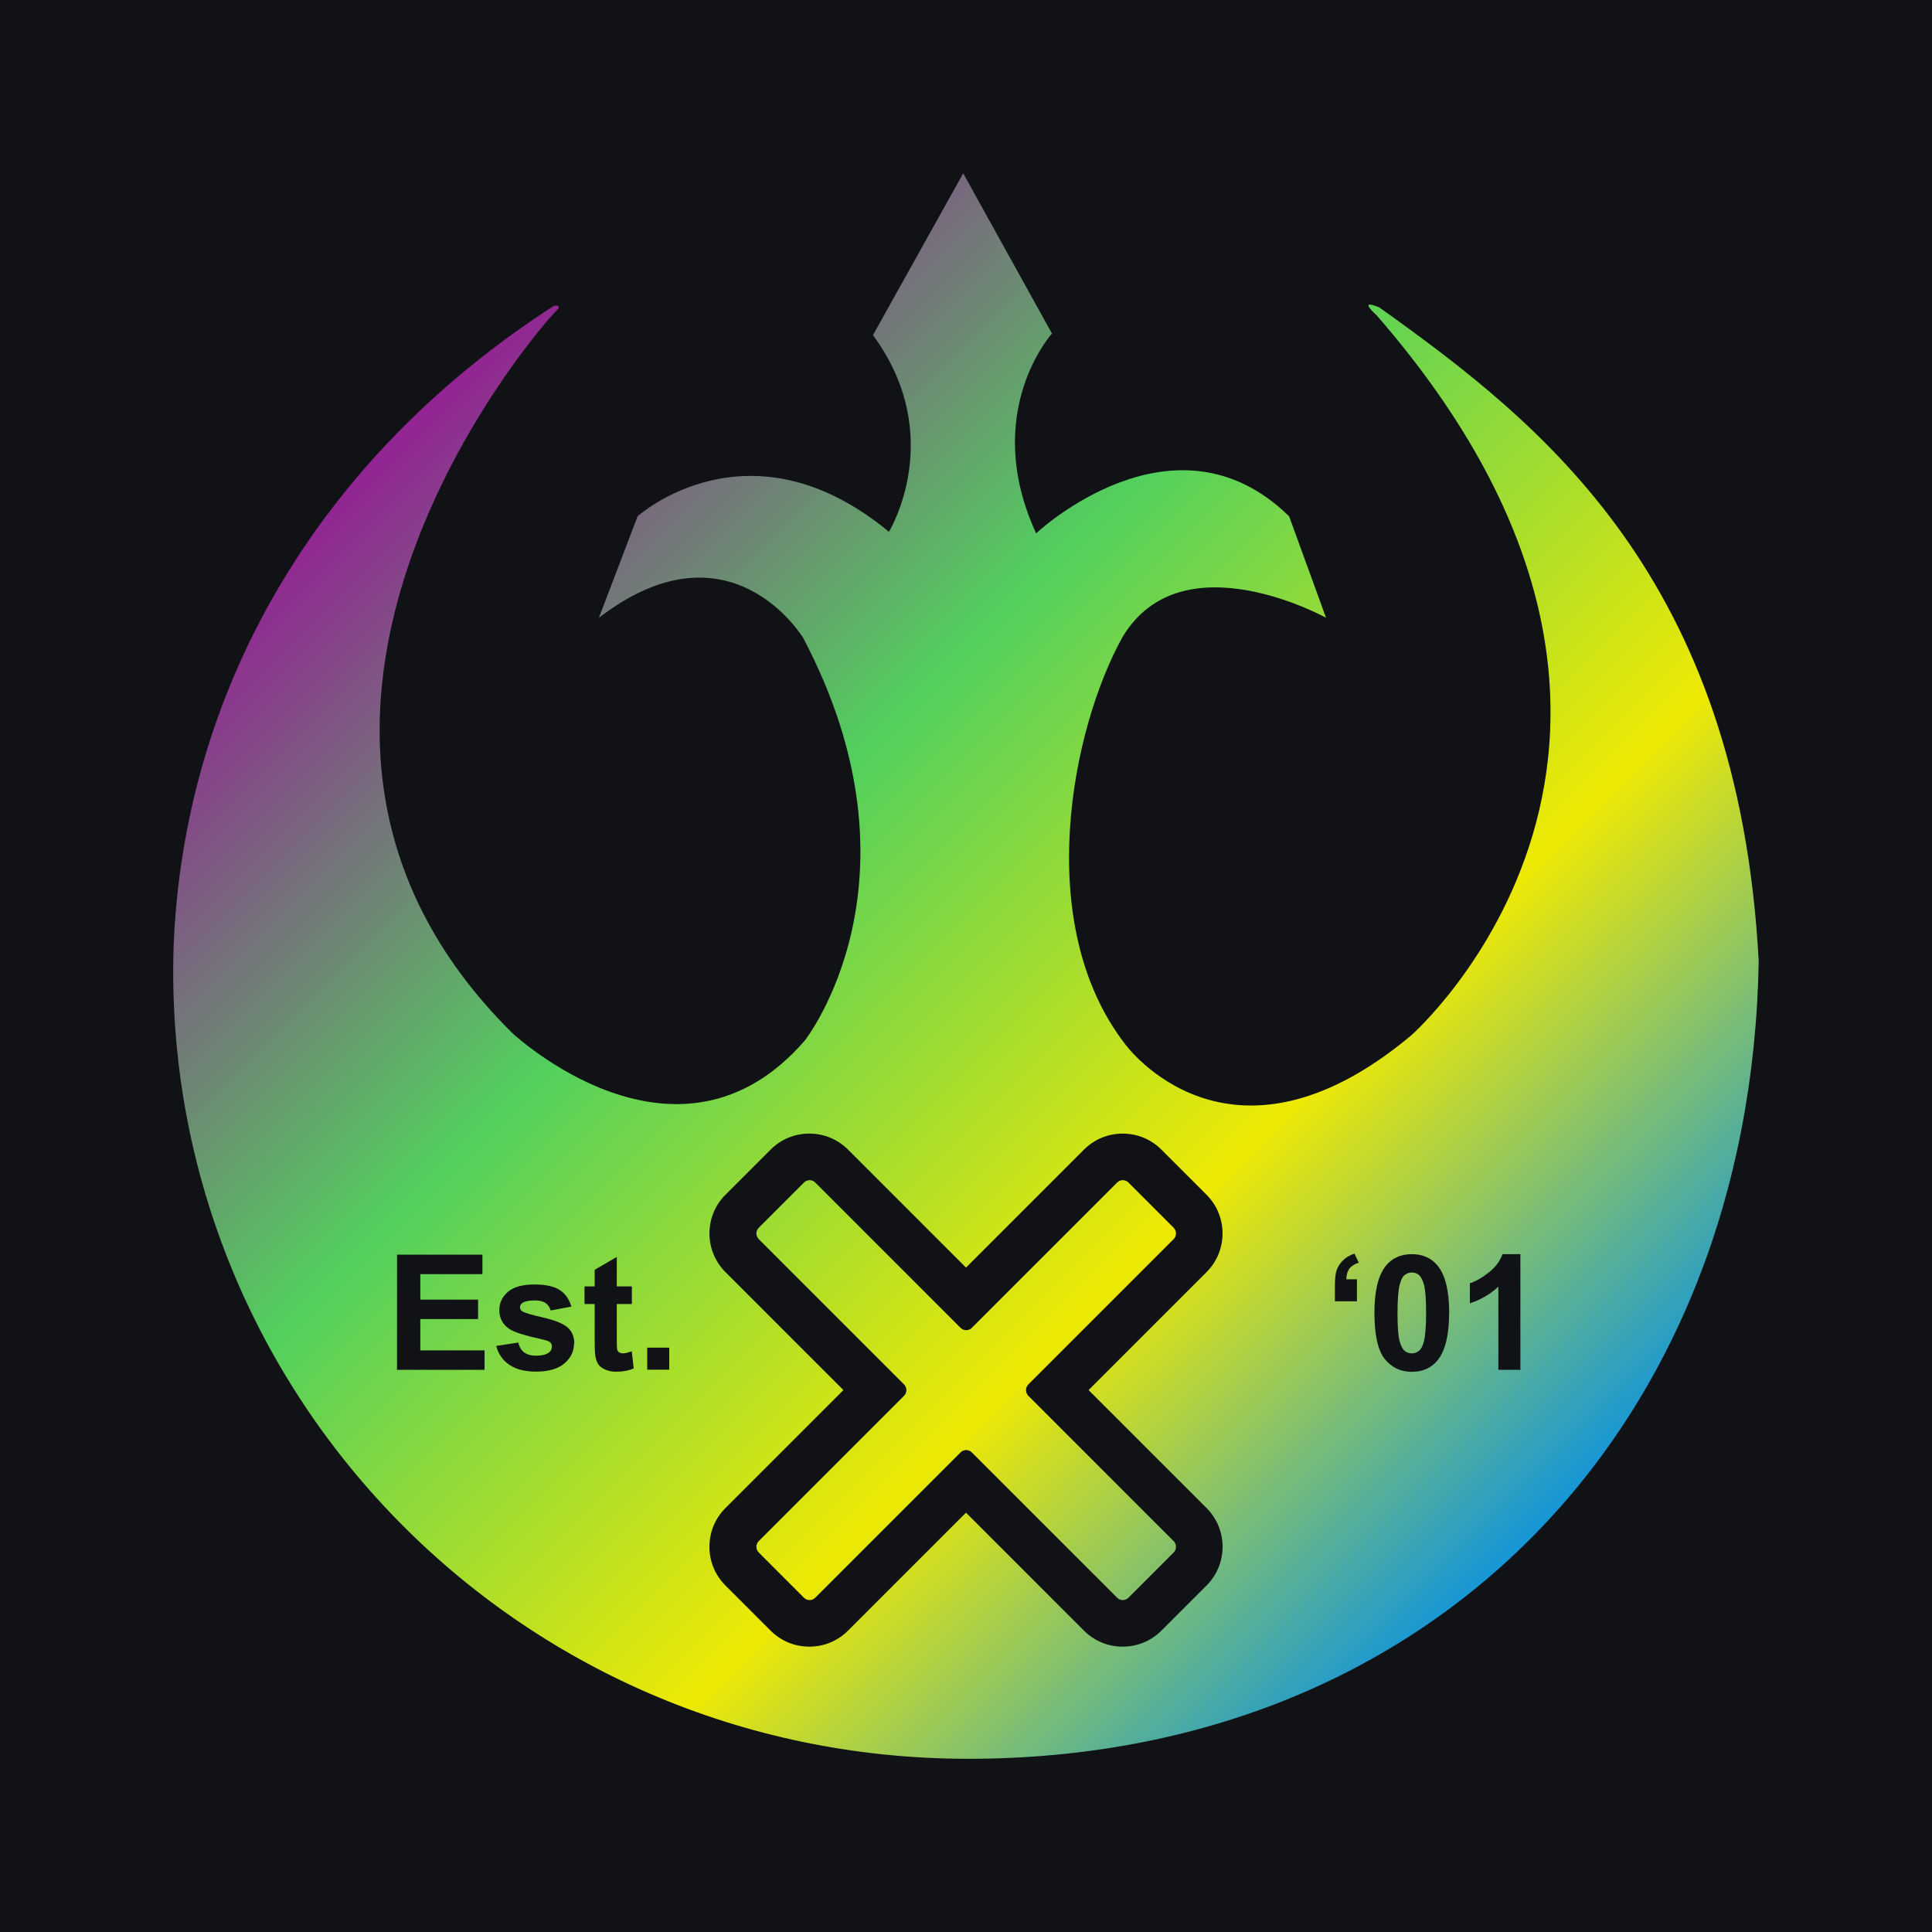 <?xml version="1.0" encoding="UTF-8"?>
<svg id="Layer_1" data-name="Layer 1" xmlns="http://www.w3.org/2000/svg" xmlns:xlink="http://www.w3.org/1999/xlink" viewBox="0 0 200 200">
  <defs>
    <style>
      .cls-1 {
        fill: url(#linear-gradient);
      }

      .cls-1, .cls-2 {
        stroke-width: 0px;
      }

      .cls-2 {
        fill: #101216;
      }
    </style>
    <linearGradient id="linear-gradient" x1="40.18" y1="41.23" x2="159.24" y2="160.29" gradientUnits="userSpaceOnUse">
      <stop offset="0" stop-color="#961a97"/>
      <stop offset=".36" stop-color="#52d05d"/>
      <stop offset=".7" stop-color="#eee904"/>
      <stop offset="1" stop-color="#1094dd"/>
    </linearGradient>
  </defs>
  <rect class="cls-2" width="200" height="200"/>
  <path class="cls-1" d="m121.49,159.53c.33.33.33.86,0,1.19l-4.67,4.67c-.16.16-.38.25-.59.25s-.43-.08-.59-.25l-15.03-15.03c-.16-.16-.38-.25-.59-.25s-.43.08-.59.25l-15.03,15.03c-.16.16-.38.25-.59.25s-.43-.08-.59-.25l-4.67-4.67c-.33-.33-.33-.86,0-1.19l15.03-15.03c.33-.33.33-.86,0-1.19l-15.03-15.03c-.33-.33-.33-.86,0-1.19l4.67-4.67c.16-.16.38-.25.59-.25s.43.08.59.25l15.03,15.03c.16.16.38.25.59.25s.43-.08.59-.25l15.03-15.03c.16-.16.38-.25.59-.25s.43.08.59.25l4.67,4.67c.33.33.33.86,0,1.19l-15.03,15.03c-.33.33-.33.86,0,1.19l15.03,15.03Zm25.4-27.54c-.21-.18-.46-.26-.74-.26s-.52.09-.74.26-.38.49-.5.95c-.16.59-.24,1.58-.24,2.98s.07,2.36.21,2.88c.14.52.32.87.53,1.04.21.17.46.26.74.26s.52-.09.74-.26.38-.49.5-.95c.16-.58.24-1.58.24-2.97s-.07-2.36-.21-2.88c-.14-.52-.32-.87-.53-1.05Zm35.17-32.47c-.83,48.17-33.75,82.55-81.83,82.55-47.08,0-83.67-38.48-82.26-84.03,1.01-26.22,14.57-50.4,39.37-66.38.07.03.72-.2.42.34-1.96,1.78-37.27,42.65-4.77,74.9,0,0,17.08,16.08,30.32.82,0,0,13.07-16.57-.17-41.69,0,0-7.55-12.52-21.14-2.08l4-10.5s11.51-10.4,26.02,1.6c0,0,6.06-9.86-1.65-20.36l9.34-16.75,9.19,16.59s-7.4,8.16-1.64,20.68c0,0,14.27-13.44,26.19-1.76l3.82,10.5s-14.9-8.25-21.05,1.97c-5.29,9.47-9.36,29.72.24,42.15,0,0,10.74,14.91,29.62-.88,0,0,34.72-30.48-3.56-74.54,0,0-2.09-1.81.26-.83,16.92,12.07,37.18,27.98,39.28,67.7Zm-131.89,40.27h-6.66v-3.24h5.98v-2.01h-5.98v-2.64h6.43v-2.02h-8.84v11.92h9.06v-2.01Zm9.28-.69c0-.73-.24-1.29-.71-1.7-.48-.4-1.33-.74-2.55-1.02s-1.93-.49-2.13-.64c-.15-.11-.23-.25-.23-.41,0-.19.09-.34.26-.46.26-.17.69-.25,1.29-.25.48,0,.84.09,1.1.27.26.18.43.44.52.77l2.15-.4c-.22-.75-.61-1.32-1.19-1.71-.57-.38-1.45-.58-2.63-.58-1.24,0-2.16.25-2.75.76-.59.51-.89,1.14-.89,1.89,0,.83.34,1.48,1.02,1.94.49.34,1.66.71,3.5,1.11.4.09.65.19.76.3.11.11.16.26.16.43,0,.25-.1.46-.3.61-.3.22-.74.33-1.33.33-.54,0-.95-.12-1.25-.35s-.5-.57-.59-1.01l-2.29.35c.21.82.66,1.47,1.34,1.94.69.48,1.62.72,2.79.72,1.29,0,2.27-.29,2.93-.85.66-.57.99-1.25.99-2.04Zm6.15,2.55l-.2-1.77c-.4.15-.71.22-.92.22-.15,0-.28-.04-.39-.11-.11-.08-.17-.17-.2-.29-.03-.12-.04-.53-.04-1.23v-3.48h1.56v-1.82h-1.56v-3.05l-2.29,1.33v1.72h-1.05v1.82h1.05v3.76c0,.81.02,1.34.07,1.61.06.37.17.67.32.89s.4.4.73.54c.33.14.7.21,1.11.21.67,0,1.27-.11,1.8-.34Zm3.68-2.14h-2.28v2.28h2.28v-2.28Zm57.28,20.61c0-1.51-.59-2.94-1.66-4.01l-12.21-12.21,12.21-12.21c2.21-2.21,2.21-5.8,0-8.01l-4.67-4.67c-1.07-1.07-2.49-1.66-4.01-1.66s-2.94.59-4.01,1.66l-12.21,12.21-12.21-12.21c-1.07-1.07-2.49-1.66-4.01-1.66s-2.94.59-4.01,1.66l-4.67,4.67c-2.21,2.21-2.21,5.8,0,8.01l12.21,12.21-12.21,12.21c-1.07,1.07-1.66,2.49-1.66,4.01s.59,2.94,1.66,4.01l4.67,4.67c1.07,1.07,2.49,1.66,4.01,1.66s2.94-.59,4.01-1.66l12.21-12.21,12.21,12.21c1.07,1.07,2.49,1.66,4.01,1.66s2.94-.59,4.01-1.66l4.67-4.67c1.07-1.07,1.66-2.49,1.66-4.01Zm12.81-27.7c.01-.45.12-.81.31-1.08.2-.27.52-.48.98-.63l-.45-.94c-.49.17-.89.41-1.2.72s-.53.65-.65,1.03c-.12.38-.17.9-.17,1.56v1.63h2.28v-2.28h-1.11Zm10.65,3.5c0-2.26-.39-3.88-1.16-4.85-.65-.82-1.55-1.24-2.71-1.24s-2.05.41-2.7,1.22c-.78.99-1.17,2.6-1.17,4.85s.35,3.88,1.06,4.77,1.65,1.34,2.8,1.34,2.05-.41,2.7-1.22c.78-.99,1.17-2.61,1.17-4.86Zm7.37-6.09h-1.85c-.26.73-.74,1.36-1.44,1.91s-1.35.91-1.94,1.11v2.07c1.13-.37,2.12-.95,2.95-1.73v8.61h2.28v-11.97Z"/>
</svg>
